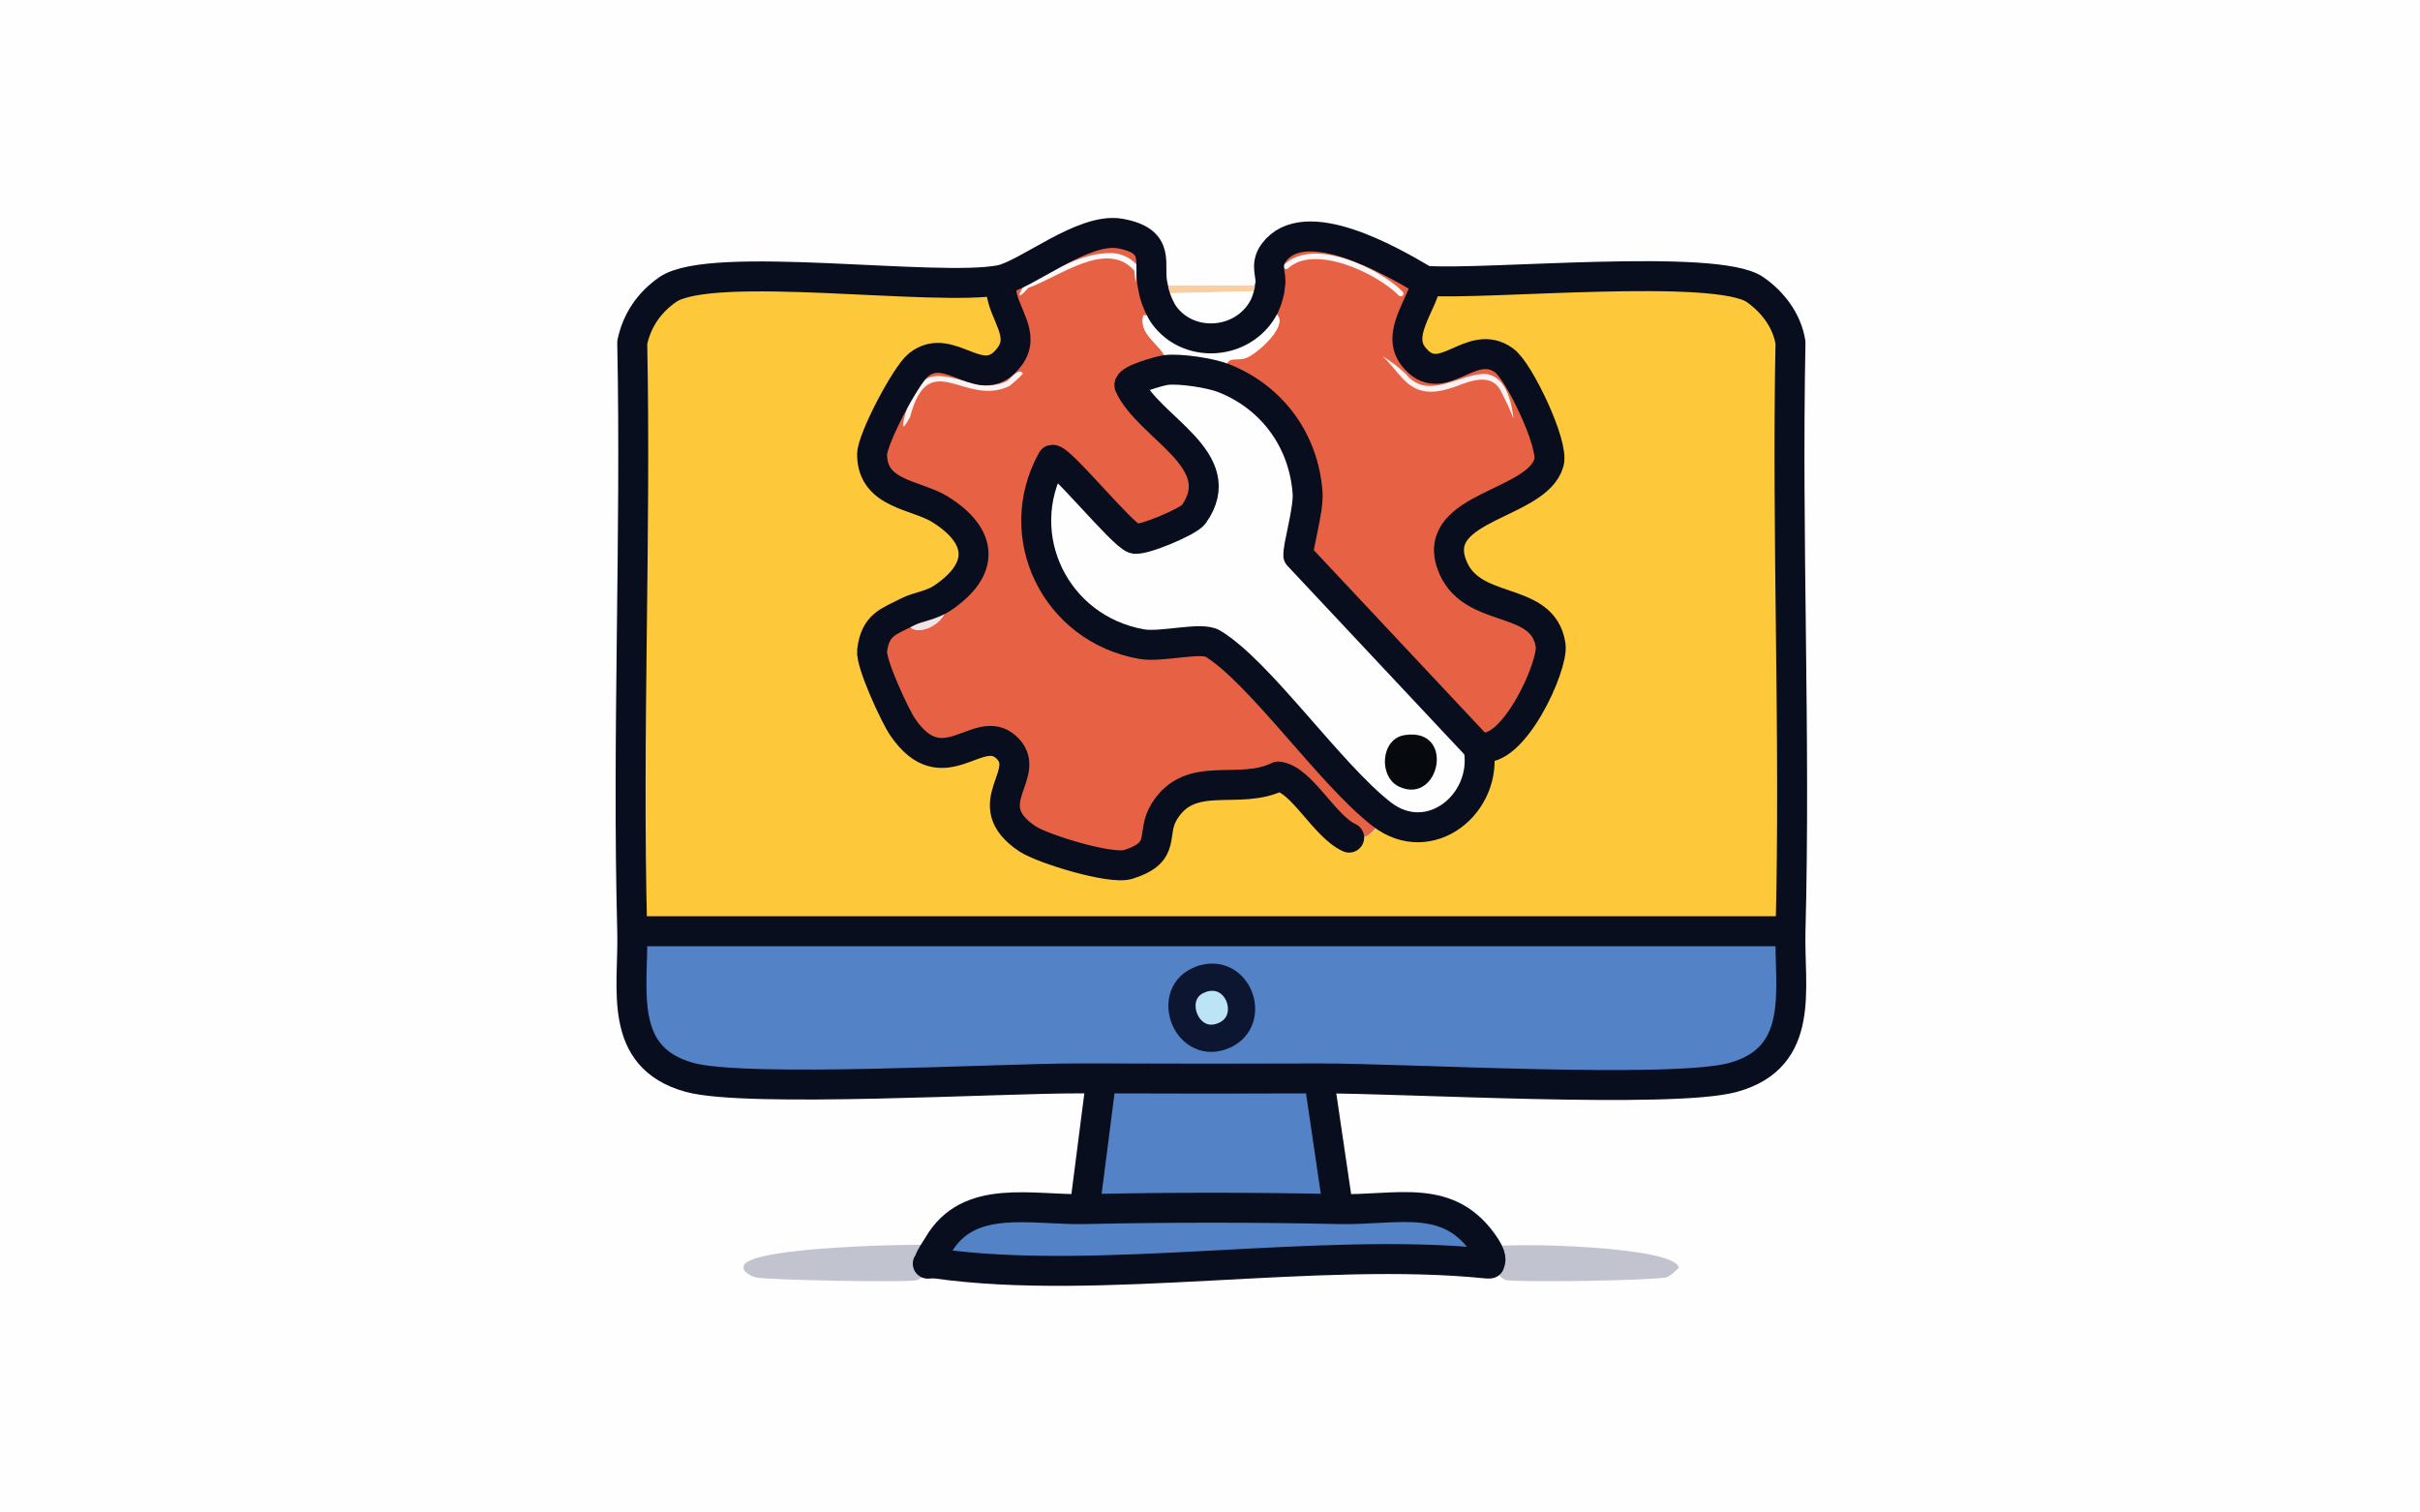 <?xml version="1.0" encoding="UTF-8"?>
<svg id="Layer_1" xmlns="http://www.w3.org/2000/svg" version="1.1" viewBox="0 0 160 100">
  <!-- Generator: Adobe Illustrator 29.2.1, SVG Export Plug-In . SVG Version: 2.1.0 Build 116)  -->
  <defs>
    <style>
      .st0 {
        fill: #06090d;
      }

      .st1 {
        fill: #f2e4e6;
      }

      .st2 {
        stroke: #fbf7f9;
        stroke-width: .36px;
      }

      .st2, .st3, .st4 {
        stroke-linecap: round;
        stroke-linejoin: round;
      }

      .st2, .st4 {
        fill: none;
      }

      .st5 {
        fill: #fdc83a;
      }

      .st6 {
        fill: #5383c6;
      }

      .st3 {
        fill: #bbe4f7;
        stroke: #0c1630;
        stroke-width: 1.8px;
      }

      .st4 {
        stroke: #090e1e;
        stroke-width: 1.98px;
      }

      .st7 {
        fill: #faf1f3;
      }

      .st8 {
        fill: #e76244;
      }

      .st9 {
        fill: #faf3f4;
      }

      .st10 {
        fill: #c1c4cf;
      }

      .st11 {
        fill: #fbf8f9;
      }

      .st12 {
        fill: #face9f;
      }

      .st13 {
        fill: #fefefe;
      }
    </style>
  </defs>
  <g id="Generative_Object">
    <g>
      <rect class="st13" x="-23.06" y="-30.5" width="206.13" height="160"/>
      <g>
        <path class="st5" d="M66.12,18.53l.09.71c.15,1.52,1.62,2.87.57,4.31-1.87,2.57-3.91-1.13-6.05.58-.83.66-3.06,4.9-3.06,5.91,0,2.67,2.92,2.65,4.5,3.64,2.8,1.75,3.02,3.91.18,5.84-.8.54-1.65.58-2.34.94-1.26.65-2.13.83-2.34,2.56-.1.83,1.5,4.29,2.02,5.05,2.67,3.9,4.97-.31,6.81,1.3,1.98,1.74-2.07,3.75,1.44,6.09.99.66,5.53,2.06,6.67,1.69,2.62-.83,1.44-1.99,2.38-3.5,1.75-2.83,4.91-1.02,7.53-2.31,1.53.16,3.05,3.3,4.69,4.04.9.4,2.01-.47,2.16-1.55,3.18,2.46,7.09-.73,6.4-4.4l.09-.04c2.19.54,4.88-5.37,4.67-6.73-.51-3.41-5.37-1.91-6.56-5.41-1.29-3.79,5.67-3.88,6.45-6.67.33-1.19-1.97-6.02-2.95-6.74-2.23-1.63-4.15,2.13-6.02-.29-1.14-1.48.55-3.34.86-4.89l.02-.08c3.89.28,19.17-1.2,21.71.58,1.19.83,2.11,2.06,2.34,3.5-.26,12.96.34,25.97,0,38.93H41.8c-.34-12.96.26-25.97,0-38.93.31-1.47,1.1-2.63,2.34-3.5,2.87-2,17.72.17,21.97-.63,0,0,.01,0,.01,0Z"/>
        <path class="st10" d="M62.04,82.33c-.18.3-.51.76-.6,1.05-.02.06-.06.12-.1.18.12.02.25-.02.36,0,.06.01.12,0,.18,0-.06,0-.12.01-.18,0-.13.31-.79,1-1.07,1.08-.55.17-9.8,0-10.63-.18-.26-.06-1.01-.35-.81-.81.52-1.21,11.16-1.43,12.85-1.32Z"/>
        <path class="st10" d="M98.3,83.55h.18s.27-.26-.26-1.08c1.63-.37,12.64-.06,12.77,1.35-.18.19-.59.57-.81.63-.84.21-9.8.36-10.63.18-.29-.06-.92-.84-1.06-1.08,0,0-.19,0-.19,0Z"/>
        <g>
          <path class="st6" d="M118.38,61.58c-.1,3.74,1.04,8.31-3.78,9.65-3.99,1.11-21.93.05-27.41.07l.12.73,1.06,7.2.11.73c3.98.09,7.36-1.16,9.75,2.52.53.83.23,1.03.26,1.08h-.18c-11.18-1.15-25.61,1.53-36.42,0-.06,0-.12.01-.18,0-.12-.02-.25.02-.36,0,.04-.06.08-.12.1-.18.09-.29.42-.74.6-1.05,2.01-3.45,6.17-2.3,9.71-2.38l.05-.73.91-7.02.1-.91h-1.46c-5.14-.02-22.02.97-25.77-.07-4.82-1.34-3.68-5.91-3.78-9.65h76.58s0,0,0,0h-.01Z"/>
          <path class="st3" d="M79.43,64.73c.07-.02.14-.05.22-.06,2.38-.57,3.5,3.03,1.1,3.86s-3.75-2.96-1.32-3.79h0Z"/>
        </g>
        <g>
          <path class="st8" d="M76.22,18.87c.04.18.06.36.11.54.12.45.38,1.07.65,1.44h-1.39c-.4,1.61,1.88,2.1,1.53,3.6-.37.04-2.5.62-2.45,1.02,1.28,2.82,6.81,4.93,4.25,8.53-.34.48-3.43,1.78-3.94,1.6-.84-.3-4.93-5.35-5.41-5.21-2.8,5.02.21,11.2,5.93,12.19,1.3.22,3.92-.5,4.68-.04,3.11,1.88,7.76,8.64,11.17,11.28-.15,1.08-1.26,1.95-2.16,1.55-1.64-.73-3.16-3.87-4.69-4.04-2.62,1.29-5.78-.52-7.53,2.31-.93,1.51.24,2.66-2.38,3.5-1.14.36-5.68-1.03-6.67-1.69-3.51-2.34.54-4.35-1.44-6.09-1.84-1.61-4.14,2.61-6.81-1.3-.51-.75-2.12-4.22-2.02-5.05.21-1.73,1.08-1.91,2.34-2.56-.47,2.43,3.48.68,2.34-.94,2.84-1.92,2.62-4.09-.18-5.84-1.58-.99-4.5-.97-4.5-3.64,0-1.01,2.24-5.25,3.06-5.91,2.15-1.71,4.19,2,6.05-.58,1.04-1.44-.42-2.79-.57-4.31l-.09-.71c1.76-.33,5.5-3.51,7.94-3.08,2.81.5,1.83,2.06,2.16,3.42h.02,0Z"/>
          <path class="st8" d="M94.3,18.66c-.31,1.56-2,3.42-.86,4.89,1.87,2.42,3.78-1.35,6.02.29.98.72,3.29,5.55,2.95,6.74-.78,2.79-7.74,2.88-6.45,6.67,1.19,3.5,6.05,1.99,6.56,5.41.2,1.36-2.48,7.27-4.67,6.73l-.09.04-11.91-12.7h0c-.09-.48.69-2.99.6-4.16-.25-3.43-2.33-6.3-5.55-7.57.19-1.91.74-.88,1.71-1.44,1.11-.64,3.33-2.91.85-3.06-.04.06-.07.12-.11.18.04-.06.07-.12.11-.18.24-.39.37-.82.47-1.26.03-.14.01-.27.04-.36.16-.62-.39-1.3.25-2.16,2.05-2.75,7.74.53,9.93,1.83l.16.12h-.01Z"/>
          <path class="st1" d="M62.34,39.52c1.14,1.62-2.82,3.37-2.34.94.69-.36,1.54-.39,2.34-.94Z"/>
          <g>
            <path class="st12" d="M83.96,18.87c-.02.09,0,.22-.04.36l-7.6.18c-.05-.18-.06-.36-.11-.54h7.75Z"/>
            <path class="st13" d="M83.93,19.23c-.1.44-.23.87-.47,1.26-.04.06-.07.12-.11.18.04-.06.07-.12.11-.18,2.48.15.26,2.42-.85,3.06-.98.57-1.52-.46-1.71,1.44,3.22,1.26,5.3,4.14,5.55,7.57.09,1.17-.7,3.68-.6,4.16h0l11.91,12.7.09-.04-.09.04c.69,3.67-3.23,6.86-6.4,4.4-3.41-2.64-8.06-9.4-11.17-11.28-.77-.46-3.38.26-4.68.04-5.72-.99-8.72-7.17-5.93-12.19.48-.14,4.57,4.91,5.41,5.21.51.18,3.6-1.12,3.94-1.6,2.56-3.6-2.97-5.72-4.25-8.53-.05-.39,2.08-.98,2.45-1.02.35-1.51-1.93-1.99-1.53-3.6h1.39c-.27-.37-.53-.99-.65-1.44l7.6-.18s-.01,0-.01,0Z"/>
            <path class="st0" d="M92.88,48.6c3.37-.51,2.31,4.64-.36,3.42-1.39-.63-1.26-3.18.36-3.42Z"/>
          </g>
        </g>
      </g>
    </g>
    <g>
      <path class="st7" d="M92.93,24.7c1.39,1.76,3.34.16,5.07.02,1.52-.04,1.92,1.75,2.07,2.96-.26-.65-.52-1.22-.78-1.7-.58-1.35-1.96-.85-3.03-.43-.59.2-1.23.4-1.9.34-1.45-.14-1.92-1.41-2.96-2.34.53.31,1.09.73,1.53,1.16h0Z"/>
      <path class="st2" d="M92.61,19.41c-1.49-1.51-5.72-3.52-7.57-1.8"/>
      <path class="st4" d="M94.3,18.66c-.31,1.56-2,3.42-.86,4.89,1.87,2.42,3.78-1.35,6.02.29.98.72,3.29,5.55,2.95,6.74-.78,2.79-7.74,2.88-6.45,6.67,1.19,3.5,6.05,1.99,6.56,5.41.2,1.36-2.48,7.27-4.67,6.73"/>
      <path class="st11" d="M74.99,17.89c-1.83-2.07-4.97.43-7,1.14-.81.93-.7.4-.13-.34,1.79-.72,3.55-1.97,5.59-1.96.69,0,1.42.35,1.83.94-.05.25-.15.74-.2.99-.02-.27-.11-.92-.09-.78h0Z"/>
      <path class="st9" d="M66.74,25.52c-2.93,1.44-5.32-2.68-6.57,2.05-.58,1.07-.51.56-.35-.1,1.03-3.32,2.03-2.81,4.86-2.03.65.11,1.31.03,1.9-.24.23-.17.8-.94,1.05-.5-.22.26-.6.59-.9.83h0Z"/>
      <path class="st4" d="M61.34,83.55c.04-.06.08-.12.1-.18.09-.29.42-.74.6-1.05,2.01-3.45,6.17-2.3,9.71-2.38,5.54-.12,11.19-.12,16.73,0,3.98.09,7.36-1.16,9.75,2.52.53.83.23,1.03.26,1.08h-.18c-11.18-1.15-25.61,1.53-36.42,0-.06,0-.12.01-.18,0-.12-.02-.25.02-.36,0h0Z"/>
      <line class="st4" x1="87.31" y1="72.03" x2="88.37" y2="79.22"/>
      <line class="st4" x1="72.7" y1="72.21" x2="71.8" y2="79.22"/>
      <path class="st4" d="M71.35,71.3c-5.14-.02-22.02.97-25.77-.07-4.82-1.34-3.68-5.91-3.78-9.65-.34-12.96.26-25.97,0-38.93.31-1.47,1.1-2.63,2.34-3.5,2.87-2,17.72.17,21.97-.63,1.76-.33,5.5-3.51,7.94-3.08,2.81.5,1.83,2.06,2.16,3.42.04.18.06.36.11.54.12.45.38,1.07.65,1.44,1.57,2.14,4.9,2,6.38-.18.04-.06.07-.12.11-.18.24-.39.37-.82.47-1.26.03-.14.01-.27.04-.36.16-.62-.39-1.3.25-2.16,2.05-2.75,7.74.53,9.93,1.83l.18.04c3.89.28,19.17-1.2,21.71.58,1.19.83,2.11,2.06,2.34,3.5-.26,12.96.34,25.97,0,38.93-.1,3.74,1.04,8.31-3.78,9.65-3.99,1.11-21.93.05-27.41.07-4.79.02-9.59.02-14.38,0h-1.46Z"/>
      <path class="st4" d="M85.85,36.73c-.09-.48.69-2.99.6-4.16-.25-3.43-2.33-6.3-5.55-7.57-.9-.35-2.85-.64-3.78-.54-.37.04-2.5.62-2.45,1.02,1.28,2.82,6.81,4.93,4.25,8.53-.34.48-3.43,1.78-3.94,1.6-.84-.3-4.93-5.35-5.41-5.21-2.8,5.02.21,11.2,5.93,12.19,1.3.22,3.92-.5,4.68-.04,3.11,1.88,7.76,8.64,11.17,11.28,3.18,2.46,7.09-.73,6.4-4.4l-11.91-12.7s.01,0,.01,0Z"/>
      <path class="st4" d="M66.2,19.24c.15,1.52,1.62,2.87.57,4.31-1.87,2.57-3.91-1.13-6.05.58-.83.66-3.06,4.9-3.06,5.91,0,2.67,2.92,2.65,4.5,3.64,2.8,1.75,3.02,3.91.18,5.84-.8.54-1.65.58-2.34.94-1.26.65-2.13.83-2.34,2.56-.1.83,1.5,4.29,2.02,5.05,2.67,3.9,4.97-.31,6.81,1.3,1.98,1.74-2.07,3.75,1.44,6.09.99.66,5.53,2.06,6.67,1.69,2.62-.83,1.44-1.99,2.38-3.5,1.75-2.83,4.91-1.02,7.53-2.31,1.53.16,3.05,3.3,4.69,4.04"/>
      <line class="st4" x1="42.52" y1="61.57" x2="117.66" y2="61.57"/>
    </g>
  </g>
</svg>